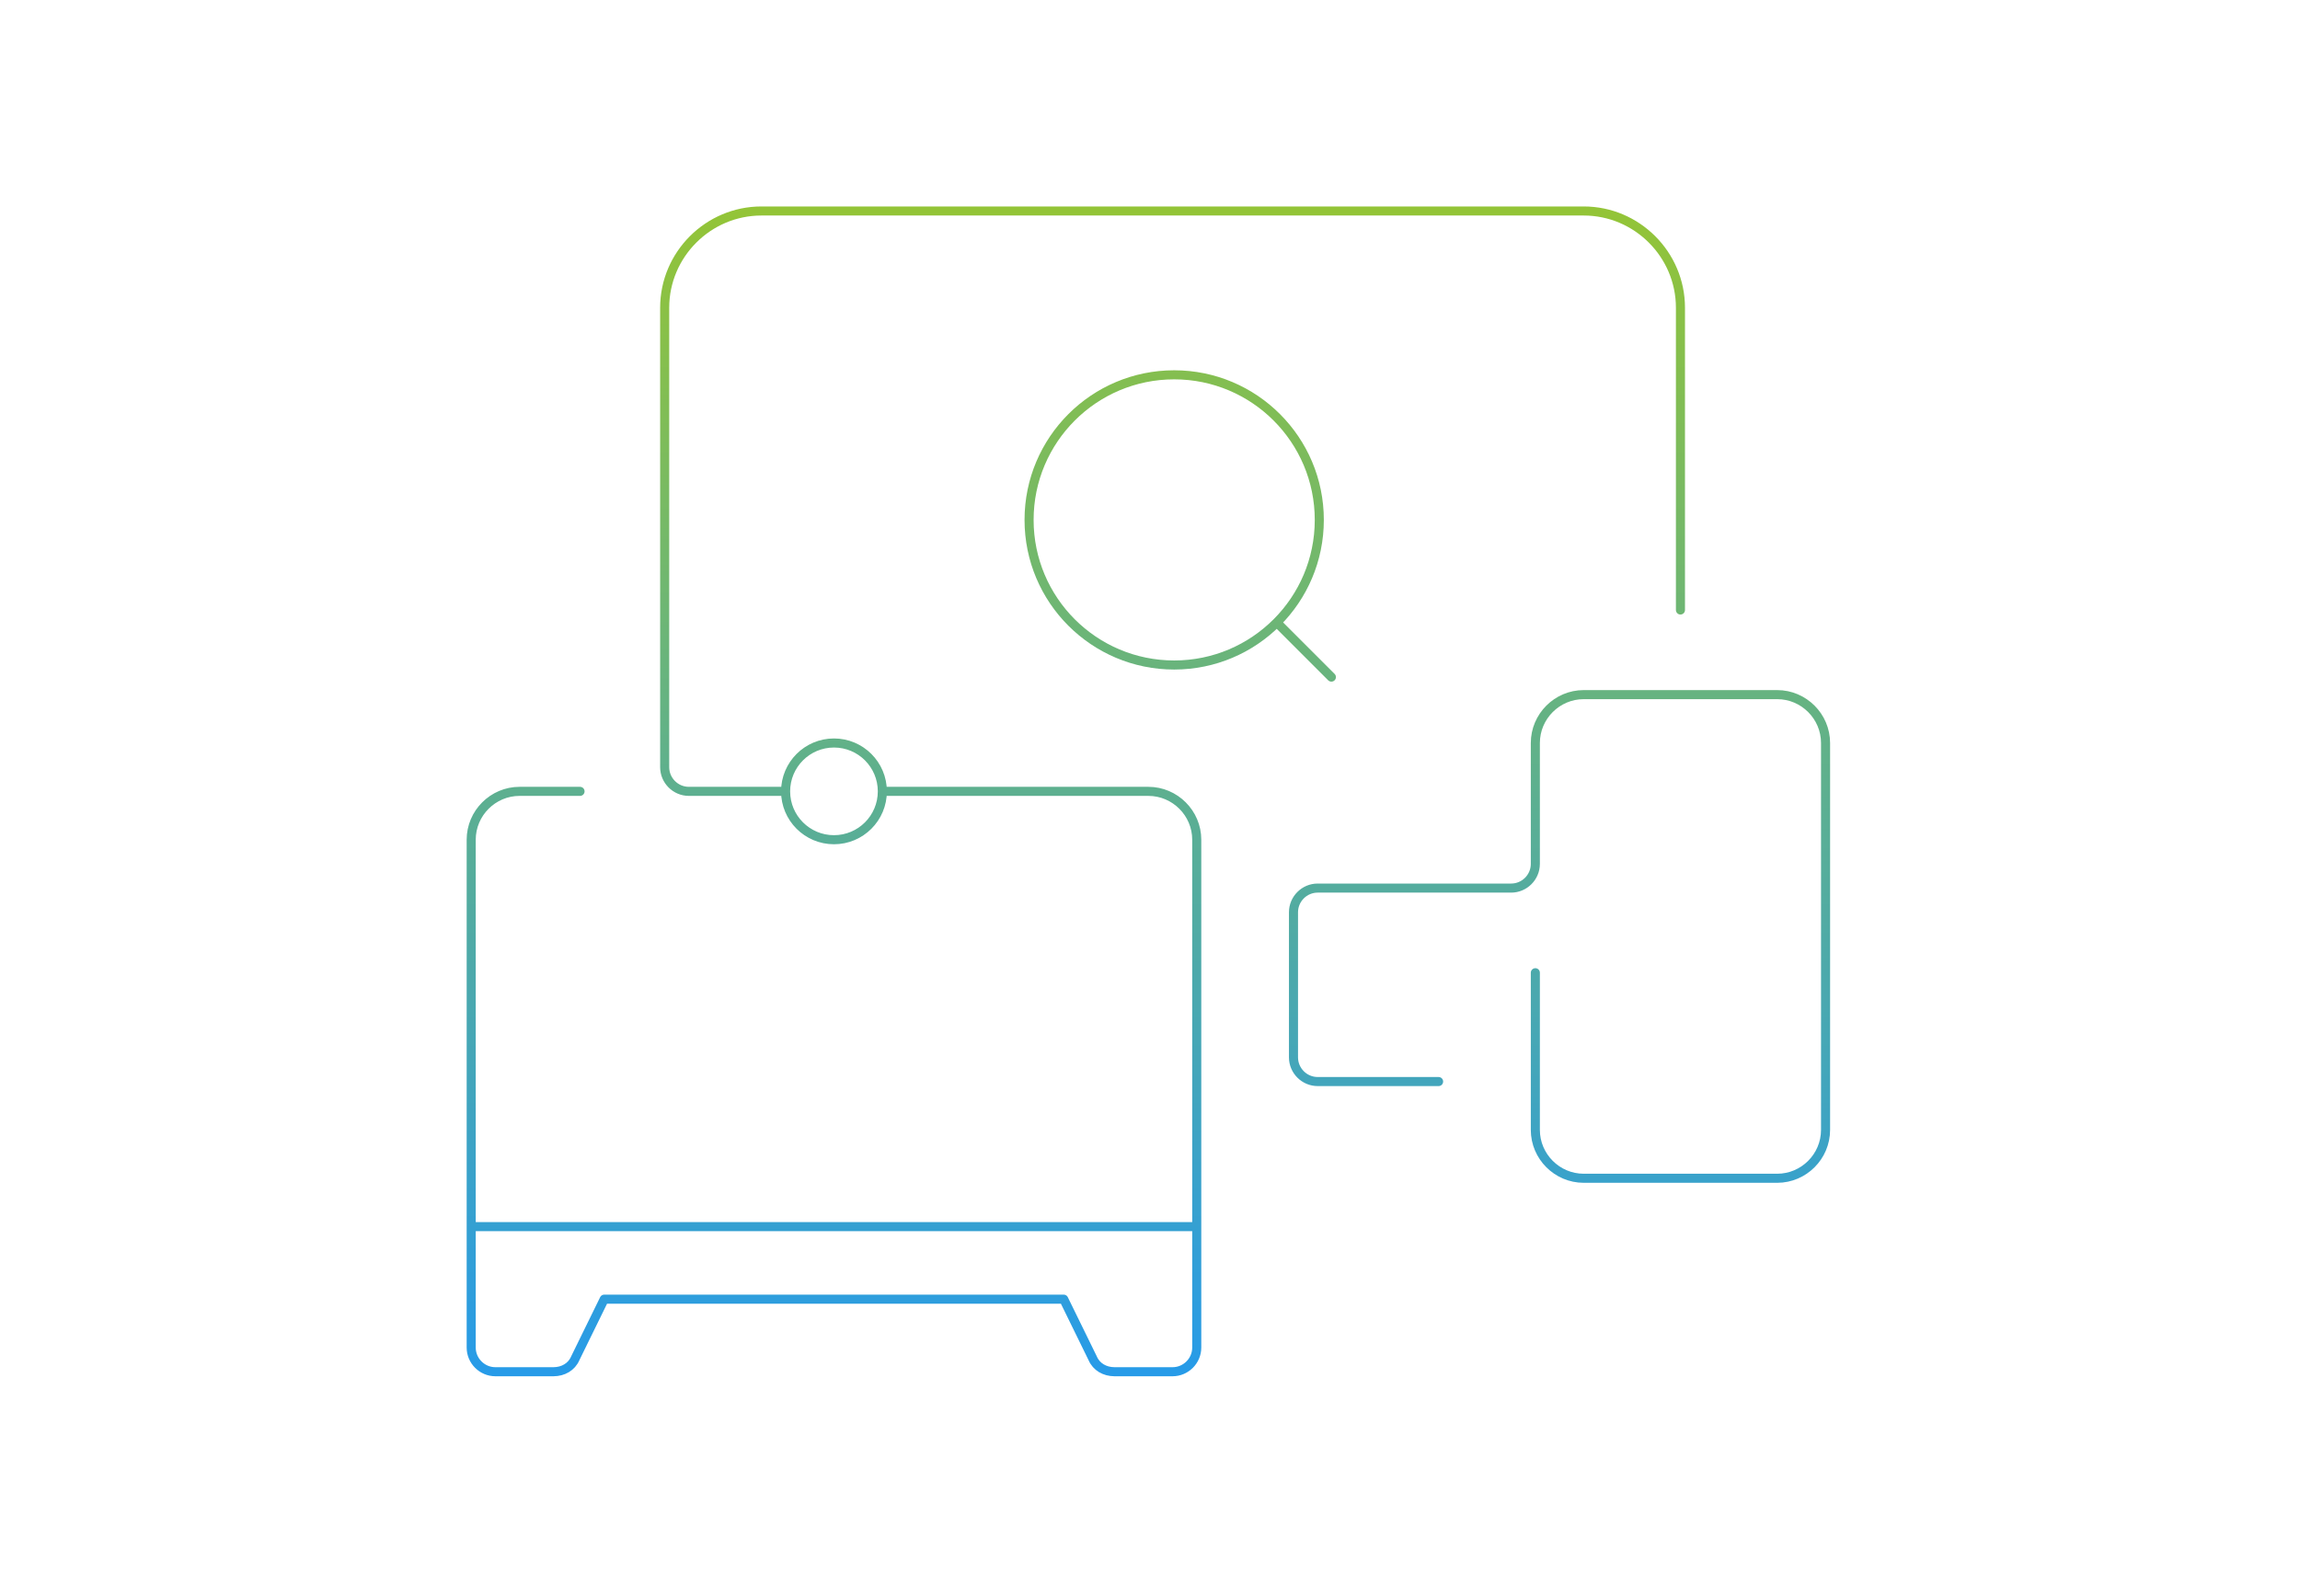 <svg width="634" height="440" viewBox="0 0 634 440" fill="none" xmlns="http://www.w3.org/2000/svg">
<path d="M216.553 218.167H189.887C186.22 218.167 183.22 215.167 183.22 211.5V84.833C183.22 70.167 195.22 58.167 209.887 58.167H436.553C451.22 58.167 463.22 70.167 463.22 84.833V168.167M216.553 218.167C216.553 225.53 222.523 231.5 229.887 231.5C237.251 231.5 243.22 225.53 243.22 218.167M216.553 218.167C216.553 210.803 222.523 204.833 229.887 204.833C237.251 204.833 243.22 210.803 243.22 218.167M159.887 218.167H143.22C135.887 218.167 129.887 224.167 129.887 231.5V371.5C129.887 375.167 132.887 378.167 136.553 378.167H152.553C155.22 378.167 157.553 376.833 158.553 374.5L166.553 358.167H293.22L301.22 374.5C302.22 376.833 304.553 378.167 307.22 378.167H323.22C326.887 378.167 329.887 375.167 329.887 371.5V231.5C329.887 224.167 323.887 218.167 316.553 218.167H243.22M423.22 268.167V311.5C423.22 318.833 429.22 324.833 436.553 324.833H489.887C497.22 324.833 503.22 318.833 503.22 311.5V204.833C503.22 197.5 497.22 191.5 489.887 191.5H436.553C429.22 191.5 423.22 197.5 423.22 204.833V238.167C423.22 241.833 420.22 244.833 416.553 244.833H363.22C359.553 244.833 356.553 247.833 356.553 251.5V291.5C356.553 295.167 359.553 298.167 363.22 298.167H396.553M130.22 338.167H329.887M352 171.667L367 186.667M363.667 143.333C363.667 165.425 345.758 183.333 323.667 183.333C301.575 183.333 283.667 165.425 283.667 143.333C283.667 121.242 301.575 103.333 323.667 103.333C345.758 103.333 363.667 121.242 363.667 143.333Z" stroke="url(#paint0_linear_1253_44617)" stroke-width="2.5" stroke-linecap="round" stroke-linejoin="round"/>
<defs>
<linearGradient id="paint0_linear_1253_44617" x1="316.553" y1="58.167" x2="316.553" y2="378.167" gradientUnits="userSpaceOnUse">
<stop stop-color="#93C437"/>
<stop offset="1" stop-color="#279BE8"/>
</linearGradient>
</defs>
</svg>
